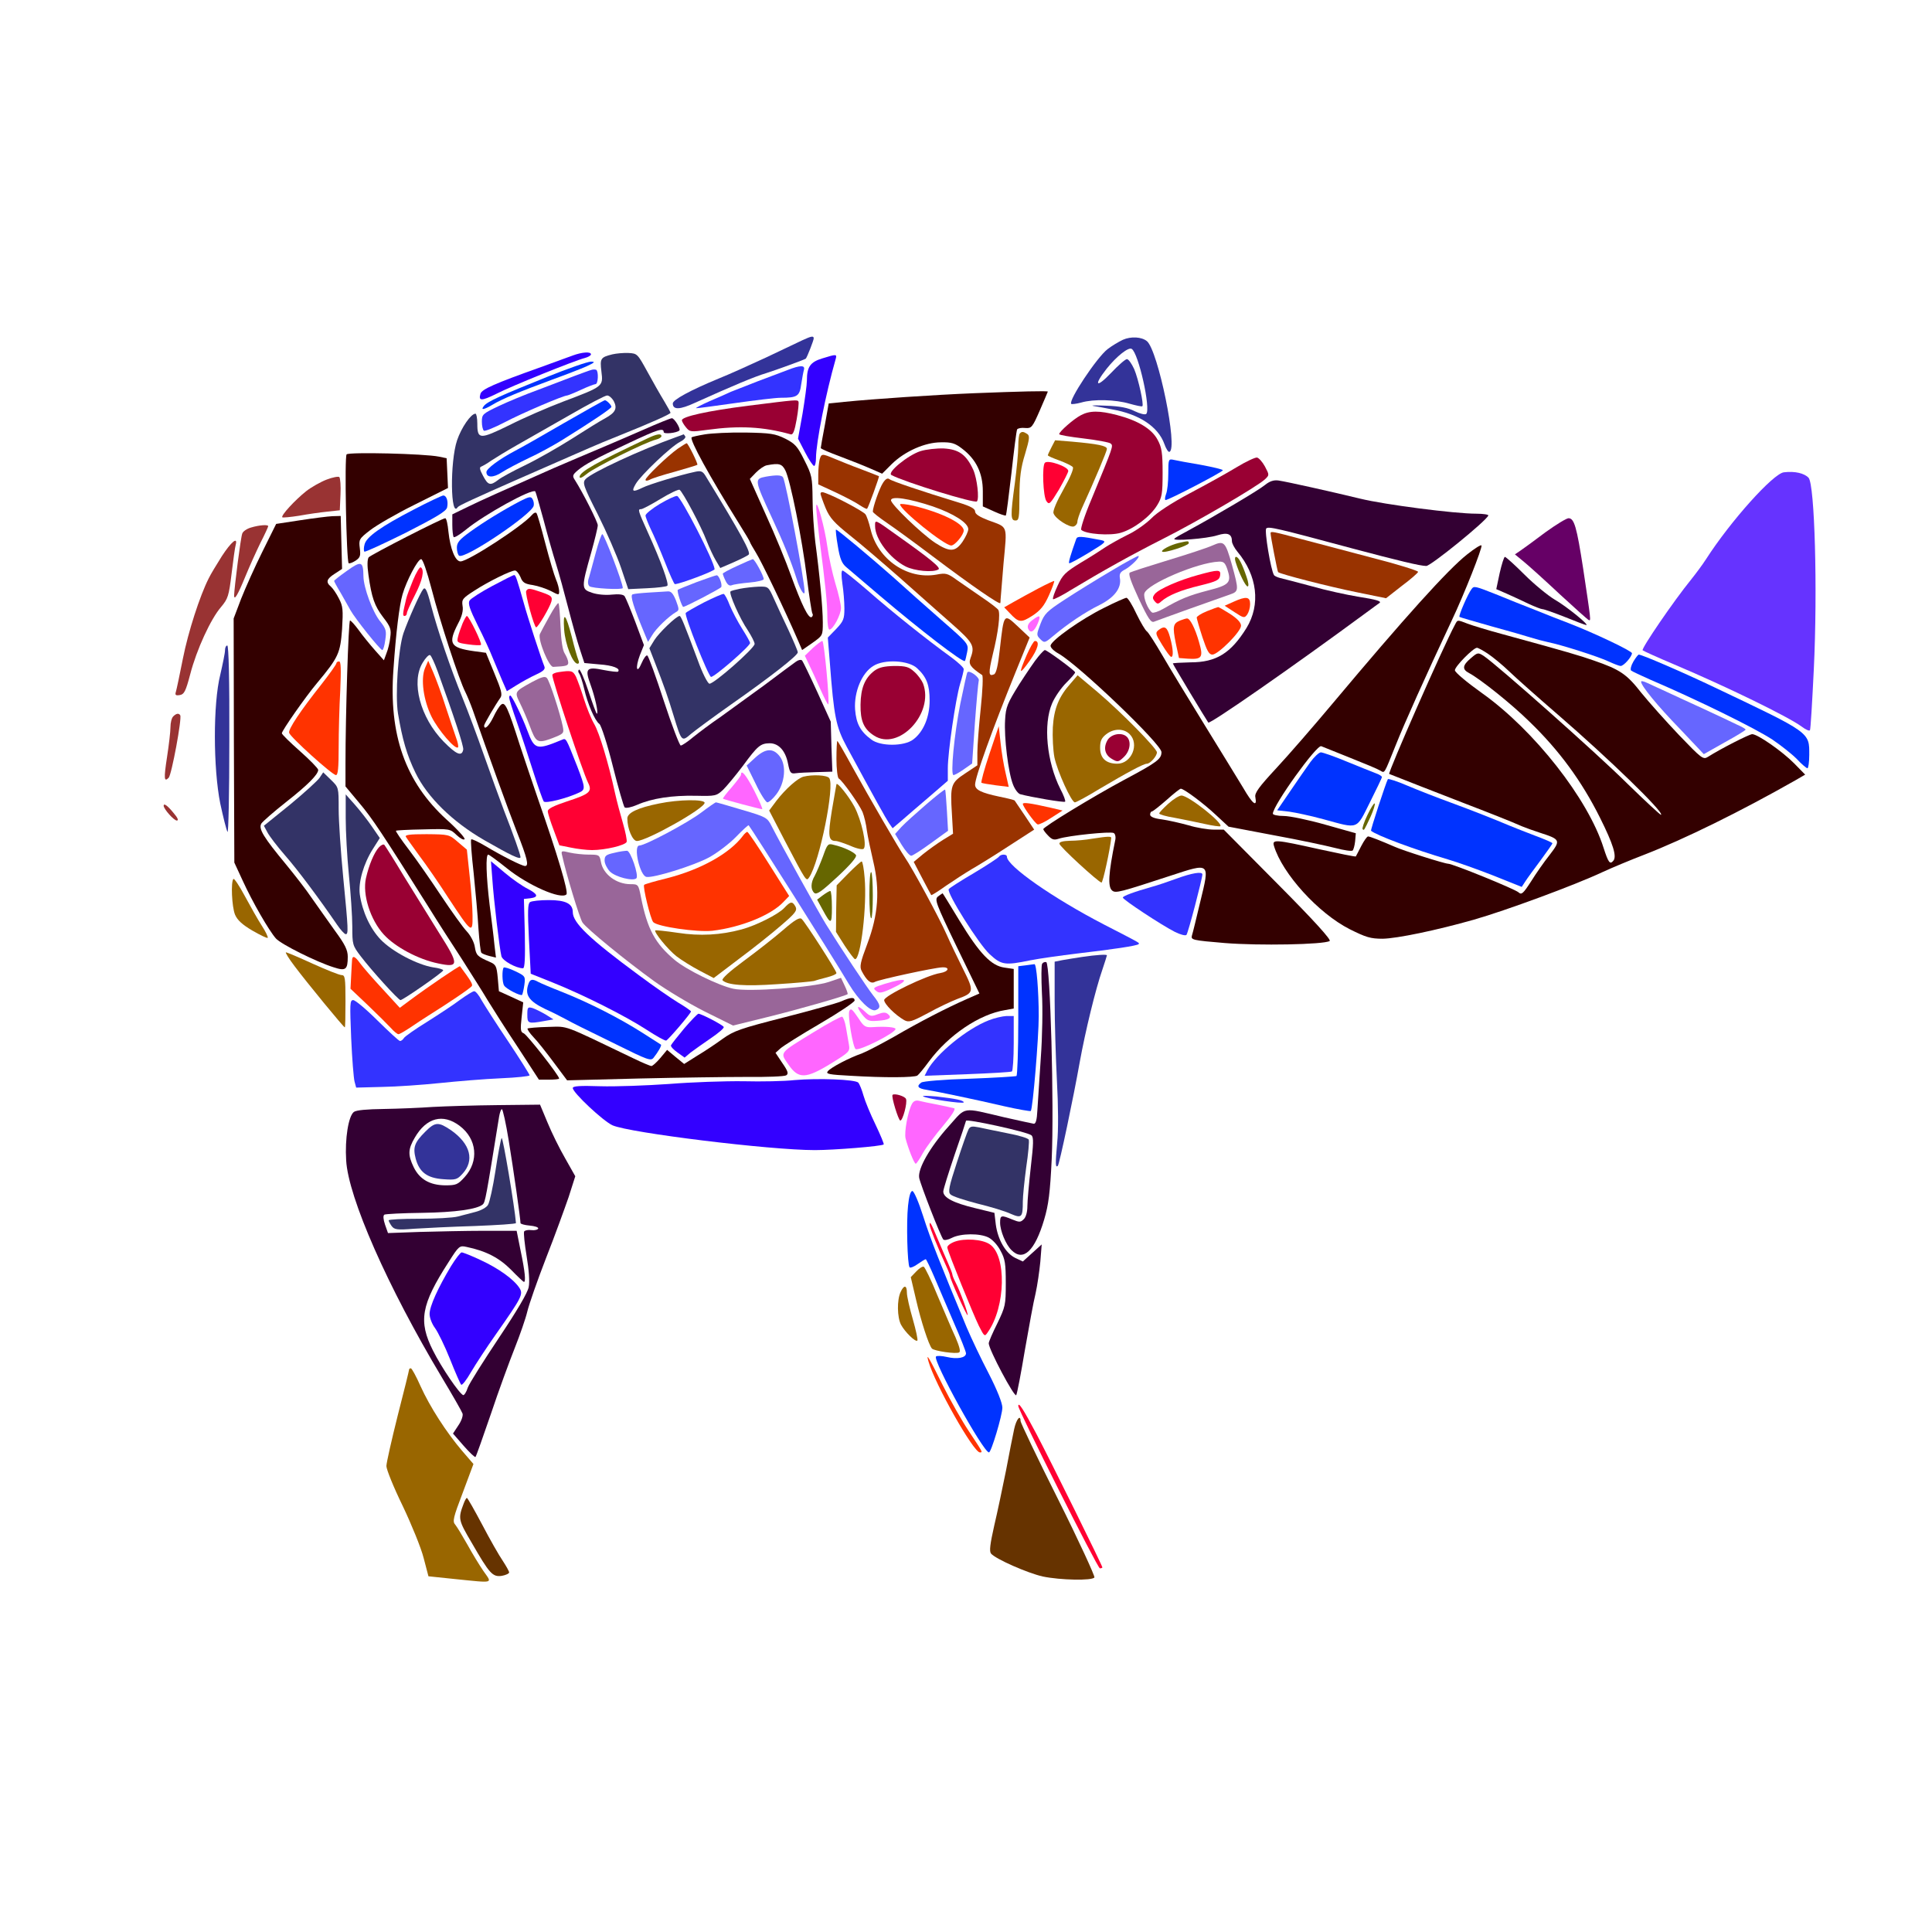 <?xml version="1.0" encoding="UTF-8" standalone="no"?>
<svg
   xmlns:dc="http://purl.org/dc/elements/1.1/"
   xmlns:cc="http://creativecommons.org/ns#"
   xmlns:rdf="http://www.w3.org/1999/02/22-rdf-syntax-ns#"
   xmlns:svg="http://www.w3.org/2000/svg"
   xmlns="http://www.w3.org/2000/svg"
   xmlns:sodipodi="http://sodipodi.sourceforge.net/DTD/sodipodi-0.dtd"
   xmlns:inkscape="http://www.inkscape.org/namespaces/inkscape"
   version="1.0"
   width="850pt"
   height="850pt"
   viewBox="0 0 850 850"
   preserveAspectRatio="xMidYMid meet"
   id="svg2"
   inkscape:version="0.91 r13725"
   sodipodi:docname="Animal_2018916_40.svg">
  <defs
     id="defs358" />
  <sodipodi:namedview
     pagecolor="#ffffff"
     bordercolor="#666666"
     borderopacity="1"
     objecttolerance="10"
     gridtolerance="10"
     guidetolerance="10"
     inkscape:pageopacity="0"
     inkscape:pageshadow="2"
     inkscape:window-width="1920"
     inkscape:window-height="979"
     id="namedview356"
     showgrid="false"
     inkscape:zoom="1.2564872"
     inkscape:cx="557.26764"
     inkscape:cy="668.82227"
     inkscape:window-x="0"
     inkscape:window-y="1"
     inkscape:window-maximized="1"
     inkscape:current-layer="svg2" />
  <g
     transform="translate(0,850) scale(0.1,-0.1)"
     fill="#000000"
     stroke="none"
     id="g6">
    <path
       d="M0 4250 l0 -4250 4250 0 4250 0 0 4250 0 4250 -4250 0 -4250 0 0 -4250z m5063 2900 c49 -43 77 -117 98 -260 22 -146 56 -285 75 -301 7 -6 53 -21 101 -33 76 -20 93 -21 123 -10 19 7 52 13 72 13 31 1 41 -5 64 -35 15 -19 39 -41 54 -49 45 -23 381 -103 462 -109 100 -9 463 -62 477 -71 29 -17 9 -52 -70 -120 -167 -144 -781 -600 -1062 -788 -56 -38 -108 -74 -114 -81 -10 -9 0 -31 45 -101 32 -50 69 -109 83 -132 13 -24 27 -43 31 -43 12 0 197 206 361 402 399 479 600 688 660 688 23 0 20 -26 -14 -113 -24 -62 -21 -71 23 -82 19 -5 29 -3 32 6 2 8 14 54 27 102 25 98 43 128 80 132 13 1 27 3 31 4 3 0 30 31 60 67 56 70 118 114 160 114 32 0 73 -45 87 -95 6 -22 18 -116 27 -210 30 -323 25 -320 190 -118 71 87 152 182 179 213 28 30 70 81 94 113 24 33 84 101 135 152 71 73 106 101 159 126 63 29 75 31 143 27 91 -6 117 -26 141 -108 15 -48 17 -132 17 -700 1 -512 -2 -653 -12 -683 -11 -30 -26 -44 -80 -76 -185 -107 -779 -374 -1002 -449 -583 -197 -568 -193 -735 -207 -128 -12 -212 -9 -292 10 -24 6 -187 140 -249 206 -59 63 -101 127 -129 195 l-24 59 -63 16 c-35 9 -64 15 -66 14 -10 -9 37 -61 242 -264 124 -123 226 -230 226 -237 0 -31 -44 -38 -295 -42 -298 -5 -357 4 -439 67 -28 22 -89 65 -136 96 -206 140 -214 146 -405 319 l-76 69 -22 -20 c-12 -11 -39 -30 -59 -42 -21 -13 -38 -26 -38 -30 0 -44 195 -182 422 -297 145 -74 187 -93 218 -96 41 -5 30 -32 -20 -47 -103 -32 -130 -44 -134 -60 -3 -9 -19 -88 -36 -176 -17 -88 -76 -338 -130 -555 -54 -217 -114 -480 -134 -585 -20 -104 -47 -248 -61 -320 -14 -71 -25 -160 -25 -196 0 -60 5 -75 43 -145 24 -44 92 -173 151 -289 60 -115 128 -244 151 -285 57 -99 61 -116 35 -130 -15 -8 -19 -17 -14 -35 9 -38 -36 -55 -148 -55 -164 0 -361 65 -437 144 -55 57 -51 77 70 412 10 28 28 105 40 172 l23 122 -93 185 c-51 102 -95 185 -97 185 -9 0 33 -96 96 -221 80 -158 83 -174 45 -292 -14 -43 -25 -91 -25 -106 0 -95 -121 -42 -237 103 -77 96 -97 133 -112 205 -10 46 -20 62 -70 110 -44 42 -62 69 -76 111 -24 72 -23 187 3 266 14 40 21 100 25 184 4 93 12 149 32 220 31 108 31 111 -31 294 -25 74 -31 103 -23 117 11 21 44 24 85 9 21 -8 29 -8 36 2 21 33 9 38 -95 38 -57 0 -106 -3 -110 -6 -8 -9 36 -123 78 -203 19 -36 35 -70 35 -77 0 -17 -66 -43 -150 -58 -104 -20 -424 -30 -535 -17 -199 23 -374 53 -445 76 -50 17 -107 47 -169 91 -51 36 -95 63 -98 61 -2 -3 16 -33 40 -68 25 -35 52 -79 61 -97 l17 -33 -61 -146 c-74 -176 -145 -370 -311 -853 -112 -324 -151 -459 -144 -488 3 -13 28 -63 55 -111 28 -48 50 -90 50 -94 0 -3 18 -34 40 -69 47 -72 52 -121 12 -126 -15 -2 -22 -9 -20 -20 2 -14 -7 -18 -47 -20 -48 -4 -271 14 -328 25 -45 9 -113 125 -149 253 -5 19 -30 84 -55 144 -45 108 -46 111 -39 190 3 45 15 115 27 156 33 118 46 172 54 216 7 47 39 104 57 104 7 0 44 -64 81 -143 37 -78 80 -157 96 -176 l27 -33 18 26 c17 26 17 27 -58 154 -70 118 -82 133 -162 198 -103 82 -169 153 -233 248 -66 98 -75 118 -99 221 -52 227 -55 397 -11 510 l24 60 115 2 c63 1 198 7 300 14 101 6 257 12 344 13 l160 1 12 -25 c7 -14 37 -77 67 -141 30 -64 60 -120 67 -124 15 -9 30 11 30 41 0 21 -65 124 -155 247 l-50 67 -130 0 c-71 0 -182 -5 -245 -11 -63 -6 -155 -12 -205 -13 -49 -2 -121 -9 -158 -16 -60 -12 -72 -12 -95 1 -24 13 -28 24 -38 101 -6 47 -14 97 -17 110 -4 13 -71 109 -149 212 l-143 188 -85 47 c-52 28 -93 59 -106 79 -27 39 -39 129 -29 217 6 57 3 71 -23 132 -69 159 -99 322 -87 473 7 100 56 276 122 438 46 115 52 151 15 88 -39 -67 -85 -181 -107 -266 -21 -84 -22 -85 -58 -93 -43 -10 -50 -30 -9 -25 31 4 30 18 13 -177 -13 -145 -22 -177 -58 -205 l-25 -20 29 -37 c34 -45 93 -137 93 -146 0 -16 -28 -5 -50 18 -35 37 -42 31 -20 -17 35 -78 18 -95 -25 -25 -20 31 -25 36 -22 17 24 -116 15 -158 -19 -92 l-19 37 -3 -75 c-3 -80 -22 -125 -22 -53 0 23 -5 45 -10 48 -6 3 -10 -1 -10 -9 0 -9 -5 -16 -11 -16 -16 0 -5 244 15 335 8 39 20 158 25 267 12 206 35 351 89 553 34 129 115 316 161 374 39 50 101 88 157 96 37 7 44 13 93 91 56 89 96 122 190 155 47 16 56 26 66 71 3 15 14 32 26 38 11 7 111 14 236 17 180 5 219 9 230 22 44 51 83 114 83 135 0 72 40 114 165 171 178 81 370 115 473 84 32 -9 54 -9 100 0 33 6 65 9 73 6 8 -3 34 -33 57 -66 l44 -59 66 6 c94 9 158 25 390 101 142 46 206 63 214 55 5 -5 13 -25 17 -43 6 -32 9 -33 47 -31 38 3 42 1 54 -30 21 -53 48 -76 119 -100 76 -26 164 -28 580 -14 230 8 244 8 237 -9 -3 -10 -12 -38 -18 -64 -6 -25 -19 -59 -29 -76 -22 -38 -62 -156 -89 -265 -19 -72 -21 -100 -15 -189 6 -98 5 -103 -12 -96 -48 20 -49 19 -52 -37 -1 -29 -6 -102 -10 -163 -5 -60 -7 -112 -5 -114 5 -6 206 103 226 124 29 30 70 155 56 172 -6 7 -16 13 -23 13 -7 0 -31 18 -52 40 -49 49 -67 105 -61 198 6 118 88 247 182 288 23 10 26 13 11 14 -12 0 -38 -9 -59 -20 -43 -21 -61 -18 -47 8 5 9 14 58 21 107 15 111 56 197 132 280 90 98 185 123 251 65z"
       id="path8"
       style="fill:none" />
    <path
       d="M3530 7003 c-19 -9 -91 -43 -160 -76 -69 -32 -162 -74 -207 -92 -126 -52 -203 -94 -203 -110 0 -29 31 -28 98 3 164 74 264 116 312 130 44 14 171 60 175 64 6 6 35 81 35 89 0 12 -9 11 -50 -8z"
       id="path10"
       style="fill:#333399" />
    <path
       d="M4940 7005 c-19 -9 -49 -27 -67 -41 -47 -36 -174 -227 -160 -241 3 -2 22 0 44 6 55 16 151 13 212 -5 29 -8 55 -14 57 -11 7 7 -17 118 -36 163 -11 24 -25 44 -32 44 -7 0 -38 -27 -70 -61 -66 -69 -78 -56 -19 19 44 55 96 96 110 87 30 -18 85 -265 64 -286 -5 -5 -28 1 -51 12 -29 15 -66 22 -124 24 -46 2 -72 2 -58 -1 14 -2 51 -9 82 -15 121 -21 204 -77 231 -153 7 -20 17 -36 22 -34 39 13 -50 446 -99 487 -23 19 -70 22 -106 6z"
       id="path12"
       style="fill:#333399" />
    <path
       d="M2520 6936 c-19 -7 -82 -30 -140 -51 -205 -73 -259 -97 -266 -117 -10 -33 4 -33 69 -1 68 35 346 147 390 158 15 4 27 11 27 16 0 13 -39 10 -80 -5z"
       id="path14"
       style="fill:#3300ff" />
    <path
       d="M2694 6941 c-52 -13 -55 -18 -48 -76 8 -65 9 -65 -166 -131 -69 -26 -177 -73 -240 -105 -129 -63 -140 -63 -140 7 0 24 -4 44 -8 44 -20 0 -62 -61 -81 -117 -32 -95 -29 -347 3 -294 5 7 79 41 261 121 214 94 286 125 320 140 22 10 85 36 140 58 127 51 215 90 215 96 0 3 -13 26 -29 53 -16 26 -49 84 -73 128 -43 78 -44 80 -83 82 -22 1 -54 -2 -71 -6z m6 -205 c17 -33 8 -51 -37 -76 -21 -11 -87 -52 -148 -91 -60 -38 -153 -91 -205 -116 -52 -25 -106 -54 -119 -65 -34 -26 -44 -23 -66 19 -14 26 -17 37 -8 40 7 3 27 14 45 27 18 12 69 43 113 68 44 25 148 84 230 131 83 48 157 87 166 87 9 0 21 -11 29 -24z"
       id="path16"
       style="fill:#333366" />
    <path
       d="M2480 6638 c-96 -56 -193 -111 -215 -122 -68 -36 -125 -78 -125 -93 0 -25 30 -26 68 -1 20 13 73 41 117 62 44 20 109 56 145 78 129 80 220 141 220 148 0 8 -22 30 -29 29 -4 0 -85 -46 -181 -101z"
       id="path18"
       style="fill:#0033ff" />
    <path
       d="M3617 6923 c-52 -16 -67 -37 -67 -97 0 -19 -9 -84 -19 -145 l-20 -111 31 -60 c17 -33 35 -60 40 -60 4 0 8 15 8 34 0 68 44 288 86 434 7 25 6 25 -59 5z"
       id="path20"
       style="fill:#3300ff" />
    <path
       d="M2405 6841 c-199 -80 -260 -107 -276 -127 -16 -20 0 -17 39 6 39 24 121 58 262 110 58 21 125 47 150 58 37 17 40 21 20 21 -14 0 -101 -30 -195 -68z"
       id="path22"
       style="fill:#0033ff" />
    <path
       d="M3465 6872 c-22 -8 -80 -30 -130 -49 -49 -19 -103 -40 -120 -47 -16 -8 -58 -26 -93 -41 -34 -15 -61 -29 -60 -31 2 -1 77 9 168 22 91 13 183 24 205 24 73 0 83 7 90 59 4 25 9 54 12 64 6 21 -16 21 -72 -1z"
       id="path24"
       style="fill:#3333ff" />
    <path
       d="M2600 6872 c-8 -2 -42 -15 -75 -27 -33 -13 -105 -40 -160 -61 -55 -20 -132 -52 -172 -71 -69 -33 -73 -36 -73 -68 0 -19 4 -36 9 -40 5 -3 47 14 93 38 76 40 257 117 273 117 3 0 31 11 61 25 30 14 59 25 64 25 12 0 14 57 3 63 -5 2 -15 2 -23 -1z"
       id="path26"
       style="fill:#3333ff" />
    <path
       d="M4285 6770 c-171 -7 -440 -25 -570 -38 l-69 -7 -17 -95 c-10 -52 -18 -98 -18 -101 -1 -3 38 -20 87 -38 48 -18 108 -42 135 -54 l48 -21 42 42 c58 57 147 96 217 96 46 1 62 -4 93 -28 62 -47 91 -108 91 -187 l0 -67 49 -22 c26 -12 50 -20 52 -18 3 2 13 86 25 187 11 100 22 187 25 192 4 5 19 8 36 6 27 -2 31 2 64 78 19 44 35 81 35 82 0 4 -121 1 -325 -7z"
       id="path28"
       style="fill:#330000" />
    <path
       d="M3292 6715 c-181 -23 -292 -48 -292 -64 0 -5 8 -19 18 -31 17 -21 21 -21 95 -11 139 19 244 14 366 -20 10 -3 17 15 26 66 7 39 10 73 8 78 -5 9 -6 9 -221 -18z"
       id="path30"
       style="fill:#990033" />
    <path
       d="M4755 6673 c-31 -16 -95 -72 -95 -83 0 -4 48 -12 107 -19 59 -7 113 -17 119 -22 13 -11 14 -8 -85 -248 -29 -68 -48 -128 -44 -132 19 -19 127 -27 174 -13 58 17 130 72 160 121 21 34 24 50 24 143 0 88 -4 112 -22 145 -25 48 -87 85 -179 109 -77 20 -120 20 -159 -1z"
       id="path32"
       style="fill:#990033" />
    <path
       d="M2830 6609 c-63 -27 -135 -59 -160 -69 -58 -24 -209 -89 -235 -100 -226 -100 -322 -143 -377 -170 l-68 -33 0 -47 c0 -25 3 -49 6 -53 4 -3 27 11 53 32 81 67 292 183 306 169 2 -2 18 -58 36 -124 17 -65 42 -153 55 -194 13 -41 37 -129 54 -195 17 -66 40 -148 51 -181 l20 -61 65 -6 c60 -4 96 -18 83 -32 -3 -2 -31 1 -62 7 -77 16 -85 7 -59 -64 20 -55 36 -128 28 -128 -3 0 -19 45 -37 99 -18 55 -37 97 -41 95 -5 -3 -5 -11 0 -17 5 -7 15 -37 22 -67 15 -66 47 -141 67 -155 8 -6 35 -89 59 -185 24 -96 48 -178 52 -182 5 -5 30 0 55 11 66 29 154 42 258 40 87 -2 91 -1 121 27 16 16 55 63 86 104 66 90 78 99 118 100 40 0 70 -33 81 -90 8 -40 12 -45 33 -42 14 2 56 4 93 5 l69 2 -4 110 -3 110 -59 130 c-33 72 -63 134 -67 139 -5 5 -16 3 -27 -5 -11 -8 -74 -54 -140 -104 -67 -49 -154 -112 -193 -140 -40 -27 -93 -67 -118 -87 -25 -21 -50 -38 -56 -38 -5 0 -39 88 -74 195 -35 108 -68 198 -73 201 -5 3 -16 -12 -25 -33 -22 -52 -29 -22 -8 34 l18 45 -38 102 c-21 55 -42 106 -47 113 -6 8 -26 10 -56 7 -27 -3 -64 0 -87 8 -48 16 -48 21 -4 177 16 57 29 111 29 120 0 14 -64 141 -100 198 -13 19 -11 24 11 43 32 27 78 52 228 122 125 59 151 67 151 47 0 -10 57 -4 69 7 7 7 -22 54 -33 54 -6 0 -63 -23 -126 -51z"
       id="path34"
       style="fill:#330033" />
    <path
       d="M3101 6589 c-30 -5 -56 -11 -58 -13 -10 -10 77 -169 208 -379 27 -43 49 -80 49 -83 0 -2 12 -23 26 -46 23 -36 127 -252 185 -386 l18 -42 46 32 c45 32 45 32 45 90 0 62 -14 211 -33 353 -6 50 -12 135 -12 190 -1 95 -3 105 -36 170 -30 61 -41 73 -84 95 -45 22 -64 25 -175 27 -69 1 -149 -3 -179 -8z m354 -158 c22 -43 74 -301 95 -473 10 -81 21 -151 24 -157 4 -5 2 -12 -3 -16 -14 -8 -44 54 -91 183 -21 59 -70 179 -110 266 l-71 159 27 28 c15 15 36 30 48 32 53 10 66 7 81 -22z"
       id="path36"
       style="fill:#330000" />
    <path
       d="M3375 6430 c-19 -8 -19 -9 2 -9 12 -1 25 4 28 9 7 12 -2 12 -30 0z"
       id="path38"
       style="fill:none" />
    <path
       d="M3370 6403 c-52 -10 -52 -12 27 -183 49 -105 83 -188 108 -267 14 -46 35 -79 35 -56 -1 51 -82 482 -95 503 -6 10 -29 11 -75 3z"
       id="path40"
       style="fill:#6666ff" />
    <path
       d="M4487 6593 c-4 -3 -7 -29 -7 -57 0 -28 -7 -100 -15 -161 -20 -146 -19 -165 3 -165 15 0 17 12 17 108 1 83 6 124 25 185 20 67 21 80 9 88 -17 11 -24 11 -32 2z"
       id="path42"
       style="fill:#996600" />
    <path
       d="M2850 6572 c-225 -106 -300 -148 -300 -170 0 -9 12 -3 33 14 32 27 257 139 303 150 13 3 24 10 24 15 0 13 -20 10 -60 -9z"
       id="path44"
       style="fill:#666600" />
    <path
       d="M2975 6577 c-159 -57 -372 -156 -399 -185 -14 -16 -10 -29 54 -155 38 -76 84 -181 102 -234 l32 -95 83 4 c46 2 86 7 89 11 8 8 -29 110 -85 233 -45 100 -46 104 -30 104 6 0 44 20 85 45 41 25 79 43 84 40 14 -9 96 -163 119 -225 12 -30 30 -69 41 -87 l19 -32 58 25 c32 14 62 29 67 34 10 10 -33 90 -191 348 -12 19 -20 22 -46 16 -62 -13 -202 -55 -231 -70 -43 -21 -49 -17 -29 17 22 38 155 165 195 185 16 8 26 19 23 24 -4 6 -7 10 -8 9 -1 -1 -15 -6 -32 -12z"
       id="path46"
       style="fill:#333366" />
    <path
       d="M4626 6532 c-9 -17 -16 -33 -16 -35 0 -3 23 -13 51 -23 27 -10 54 -23 59 -29 5 -6 -11 -45 -41 -98 -29 -51 -48 -95 -44 -105 7 -24 72 -65 90 -58 8 3 15 12 15 20 0 9 9 35 19 58 57 125 111 253 111 263 0 14 -42 22 -154 32 l-74 6 -16 -31z"
       id="path48"
       style="fill:#996600" />
    <path
       d="M2982 6526 c-45 -32 -142 -125 -142 -137 0 -5 7 -5 18 0 9 6 60 22 112 36 52 15 96 28 98 30 4 4 -41 95 -47 95 -4 -1 -21 -12 -39 -24z"
       id="path50"
       style="fill:#993300" />
    <path
       d="M4049 6515 c-55 -18 -148 -94 -127 -105 55 -30 366 -126 376 -116 11 12 1 100 -16 139 -31 67 -63 90 -130 94 -31 1 -78 -4 -103 -12z"
       id="path52"
       style="fill:#990033" />
    <path
       d="M1525 6501 c-10 -10 -1 -468 9 -479 3 -2 16 2 30 11 21 14 23 22 19 55 -5 38 -3 42 45 79 28 22 116 73 197 113 l146 73 -3 66 -3 65 -34 7 c-63 13 -395 21 -406 10z"
       id="path54"
       style="fill:#330000" />
    <path
       d="M3606 6478 c-3 -13 -6 -42 -6 -66 l0 -43 78 -36 c42 -20 90 -45 105 -56 16 -10 30 -18 32 -15 5 4 55 142 52 143 -1 1 -36 14 -77 30 -41 15 -95 37 -119 47 -55 23 -57 23 -65 -4z"
       id="path56"
       style="fill:#993300" />
    <path
       d="M5440 6444 c-41 -25 -133 -76 -205 -114 -81 -43 -145 -85 -170 -111 -22 -22 -69 -56 -106 -73 -36 -18 -78 -42 -95 -53 -16 -11 -64 -42 -108 -68 -70 -43 -81 -54 -103 -102 -14 -30 -23 -56 -20 -59 2 -3 38 15 78 40 141 85 265 154 405 225 151 76 416 231 449 262 20 19 20 19 0 57 -11 20 -27 38 -35 39 -8 1 -49 -18 -90 -43z"
       id="path58"
       style="fill:#990033" />
    <path
       d="M5140 6417 c0 -36 -4 -77 -10 -91 -5 -14 -6 -26 -2 -26 12 -1 252 124 252 131 0 4 -44 14 -97 24 -54 9 -108 19 -120 22 -22 5 -23 2 -23 -60z"
       id="path60"
       style="fill:#0033ff" />
    <path
       d="M4597 6464 c-13 -13 -8 -149 7 -169 12 -17 16 -13 55 51 22 39 41 76 41 82 0 19 -89 50 -103 36z"
       id="path62"
       style="fill:#ff0033" />
    <path
       d="M7848 6422 c-47 -6 -234 -214 -342 -382 -16 -25 -46 -65 -66 -90 -75 -92 -220 -304 -213 -311 5 -4 67 -32 138 -62 234 -99 504 -231 562 -274 17 -13 33 -20 36 -16 3 4 10 125 17 268 17 351 4 813 -23 843 -19 20 -60 30 -109 24z"
       id="path64"
       style="fill:#6633ff" />
    <path
       d="M1437 6390 c-26 -10 -67 -33 -90 -51 -49 -39 -112 -107 -105 -115 3 -2 36 1 74 7 38 7 94 15 124 18 l55 6 3 69 c2 38 -1 72 -5 77 -4 4 -30 -1 -56 -11z"
       id="path66"
       style="fill:#993333" />
    <path
       d="M3885 6376 c-15 -22 -45 -107 -45 -127 0 -4 28 -26 63 -50 34 -23 123 -88 197 -144 175 -132 300 -218 301 -208 1 4 1 11 1 14 0 3 6 74 13 159 16 174 22 158 -67 191 -39 15 -58 27 -58 39 0 12 -20 23 -72 39 -161 49 -294 94 -305 103 -8 6 -17 1 -28 -16z m219 -104 c93 -32 156 -73 156 -100 0 -10 -11 -34 -25 -55 -32 -46 -56 -47 -121 -5 -60 40 -194 169 -194 187 0 20 79 8 184 -27z"
       id="path68"
       style="fill:#993300" />
    <path
       d="M3960 6281 c0 -24 195 -181 225 -181 16 0 55 47 55 66 0 31 -100 80 -222 109 -32 7 -58 10 -58 6z"
       id="path70"
       style="fill:#ff3300" />
    <path
       d="M5565 6366 c-29 -24 -221 -137 -335 -199 -30 -16 -59 -32 -63 -37 -13 -12 144 0 189 15 45 14 64 6 64 -26 0 -10 11 -30 24 -46 88 -105 103 -233 40 -336 -69 -111 -133 -151 -246 -151 -43 -1 -78 -3 -78 -5 0 -4 149 -251 156 -260 7 -8 367 242 694 483 30 22 57 42 59 43 11 8 -13 15 -95 28 -49 8 -141 28 -204 46 -63 17 -125 33 -138 36 -12 3 -25 9 -27 13 -14 22 -43 196 -34 205 10 10 48 1 379 -88 203 -54 299 -77 325 -77 20 0 263 197 273 222 2 4 -22 8 -53 8 -96 0 -404 40 -510 66 -124 30 -320 74 -360 80 -21 3 -39 -3 -60 -20z"
       id="path72"
       style="fill:#330033" />
    <path
       d="M3610 6327 c1 -6 11 -35 23 -64 18 -42 38 -64 107 -119 47 -37 146 -122 220 -187 74 -66 176 -156 227 -201 95 -84 103 -98 83 -151 -10 -27 -1 -40 51 -75 5 -3 2 -69 -6 -145 -8 -77 -15 -165 -15 -196 l0 -56 -54 -36 c-62 -41 -66 -51 -58 -177 l5 -88 -44 -27 c-24 -15 -63 -43 -87 -62 l-42 -35 37 -71 c21 -40 39 -74 40 -75 1 -2 30 16 65 41 35 24 86 57 113 73 28 16 101 61 162 101 l113 73 -42 63 c-23 34 -43 63 -44 65 -1 2 -31 10 -67 17 -80 17 -107 30 -107 53 0 32 75 241 179 497 l61 150 -52 49 c-62 58 -61 59 -79 -99 -8 -74 -16 -108 -26 -112 -24 -10 -25 4 -5 89 24 96 34 179 24 195 -4 6 -36 31 -72 55 -36 25 -85 59 -110 76 -41 30 -49 32 -90 24 -128 -23 -259 67 -290 200 -7 29 -17 59 -23 66 -11 13 -124 74 -173 92 -17 7 -24 6 -24 -3z"
       id="path74"
       style="fill:#993300" />
    <path
       d="M1822 6259 c-145 -75 -210 -121 -218 -154 -4 -14 -4 -28 -1 -32 3 -3 85 35 182 83 135 69 177 94 182 111 6 27 -2 53 -17 53 -5 0 -63 -27 -128 -61z"
       id="path76"
       style="fill:#0033ff" />
    <path
       d="M2290 6296 c-71 -37 -160 -91 -222 -136 -47 -34 -58 -47 -58 -70 0 -16 5 -32 10 -35 26 -16 320 182 328 220 2 8 0 21 -5 29 -7 13 -15 11 -53 -8z"
       id="path78"
       style="fill:#0033ff" />
    <path
       d="M2903 6283 c-35 -21 -63 -44 -63 -51 0 -7 11 -34 23 -60 13 -26 41 -91 62 -144 21 -54 41 -98 44 -98 21 0 176 58 175 66 -3 37 -148 318 -165 322 -8 1 -42 -15 -76 -35z"
       id="path80"
       style="fill:#3333ff" />
    <path
       d="M3591 6273 c-1 -12 6 -72 13 -135 28 -214 36 -295 36 -351 0 -31 4 -57 9 -57 16 0 51 66 51 95 0 15 -11 64 -25 109 -13 44 -29 117 -35 161 -11 82 -48 217 -49 178z"
       id="path82"
       style="fill:#ff66ff" />
    <path
       d="M4320 6250 c0 -10 69 -45 75 -38 2 2 -14 14 -36 26 -21 12 -39 18 -39 12z"
       id="path84"
       style="fill:none" />
    <path
       d="M2340 6234 c-41 -48 -280 -204 -314 -204 -23 0 -45 55 -53 130 -3 33 -9 60 -14 60 -14 0 -326 -160 -337 -172 -6 -9 -7 -35 -1 -77 14 -101 27 -137 65 -187 32 -41 36 -53 31 -88 -2 -23 -10 -54 -17 -71 l-11 -30 -40 45 c-22 25 -54 64 -71 88 -17 23 -34 42 -38 42 -7 0 -20 -421 -20 -628 l0 -102 61 -73 c56 -66 103 -137 306 -460 37 -60 102 -161 144 -225 41 -65 93 -146 114 -182 22 -36 81 -129 133 -207 l93 -143 45 0 c24 0 44 2 44 5 0 13 -141 193 -156 199 -14 5 -15 16 -9 71 l7 65 -54 25 -53 24 -5 58 c-5 53 -8 59 -35 71 -55 24 -60 29 -66 66 -3 21 -19 51 -36 69 -17 18 -67 88 -113 157 -45 68 -109 160 -142 203 -33 43 -58 80 -56 82 1 2 56 5 120 6 117 3 118 3 147 -25 16 -15 31 -23 35 -18 3 5 -32 44 -79 86 -182 166 -255 373 -234 661 11 162 26 282 40 330 17 59 67 155 82 155 7 0 25 -52 46 -132 35 -136 121 -400 148 -452 8 -16 23 -52 33 -80 68 -195 156 -439 194 -536 46 -117 54 -150 36 -150 -14 0 -101 44 -173 87 -32 19 -61 33 -64 30 -3 -4 2 -70 11 -149 8 -79 18 -188 21 -243 4 -55 9 -103 13 -107 4 -4 20 -10 35 -14 l29 -7 -7 59 c-3 33 -13 111 -21 174 -15 125 -18 220 -6 220 4 0 41 -27 82 -60 93 -75 238 -139 262 -115 10 10 -39 174 -125 420 -25 72 -61 180 -81 240 -52 163 -64 189 -81 175 -8 -6 -24 -32 -35 -56 -19 -39 -40 -58 -40 -36 0 7 50 92 72 123 9 13 3 35 -27 107 l-37 90 -52 7 c-106 15 -116 33 -71 121 18 33 24 59 20 79 -4 28 0 33 53 67 60 39 159 88 178 88 6 0 17 -13 24 -29 9 -24 19 -30 54 -35 24 -4 59 -16 79 -26 36 -19 37 -19 37 -1 0 10 -6 34 -14 52 -8 19 -29 90 -47 159 -18 69 -35 129 -39 133 -4 4 -13 0 -20 -9z"
       id="path86"
       style="fill:#330000" />
    <path
       d="M1320 6211 l-105 -16 -60 -121 c-33 -66 -75 -160 -94 -208 l-33 -87 1 -537 2 -537 37 -80 c42 -92 115 -219 146 -254 22 -25 180 -104 255 -127 52 -17 61 -10 61 47 0 29 -12 54 -57 115 -31 44 -77 108 -102 144 -24 36 -75 101 -111 145 -101 122 -124 159 -110 182 7 10 55 52 107 93 98 77 143 123 143 143 -1 7 -37 44 -80 82 -44 39 -80 74 -80 79 0 11 103 159 155 221 95 114 102 131 110 237 5 85 4 101 -14 135 -11 22 -27 45 -35 52 -24 20 -19 34 17 57 l32 21 -3 116 -3 117 -37 -1 c-20 -1 -84 -9 -142 -18z"
       id="path88"
       style="fill:#330000" />
    <path
       d="M6799 6158 c-46 -35 -96 -71 -109 -80 l-25 -17 40 -33 c22 -18 93 -82 158 -143 65 -60 122 -111 127 -113 10 -4 10 -5 -25 228 -28 181 -39 220 -64 220 -9 0 -55 -28 -102 -62z"
       id="path90"
       style="fill:#660066" />
    <path
       d="M3850 6185 c0 -56 64 -141 134 -177 39 -20 122 -28 145 -13 12 7 -40 49 -184 151 -99 71 -95 69 -95 39z"
       id="path92"
       style="fill:#990033" />
    <path
       d="M1104 6179 c-18 -5 -35 -17 -38 -26 -7 -16 -35 -238 -36 -272 0 -26 16 1 50 84 18 44 48 110 66 147 19 37 34 70 34 73 0 8 -40 5 -76 -6z"
       id="path94"
       style="fill:#993333" />
    <path
       d="M3686 6098 c9 -56 18 -77 37 -93 13 -11 80 -68 148 -126 174 -148 366 -296 374 -287 2 1 6 19 10 39 7 36 6 37 -112 140 -65 57 -162 143 -215 191 -101 89 -243 208 -250 208 -2 0 1 -33 8 -72z"
       id="path96"
       style="fill:#0033ff" />
    <path
       d="M5590 6154 c0 -14 30 -167 33 -171 9 -9 229 -65 343 -88 l132 -27 69 54 c39 29 71 57 72 62 1 5 -92 34 -206 63 -114 30 -251 66 -303 80 -131 35 -140 37 -140 27z"
       id="path98"
       style="fill:#993300" />
    <path
       d="M2621 6068 c-12 -46 -26 -95 -30 -110 -6 -16 -5 -30 2 -37 10 -10 147 -17 147 -8 0 23 -82 237 -90 237 -4 0 -17 -37 -29 -82z"
       id="path100"
       style="fill:#6666ff" />
    <path
       d="M3657 6100 c3 -30 9 -64 14 -75 14 -37 10 25 -6 80 l-15 50 7 -55z"
       id="path102"
       style="fill:none" />
    <path
       d="M4735 6129 c-24 -68 -35 -103 -31 -107 3 -2 41 19 86 46 77 47 80 50 53 56 -88 17 -103 18 -108 5z"
       id="path104"
       style="fill:#0033ff" />
    <path
       d="M976 6053 c-24 -38 -50 -81 -58 -98 -39 -77 -90 -235 -113 -351 -14 -71 -28 -137 -31 -147 -5 -15 -1 -18 17 -15 19 3 26 16 46 92 28 108 90 243 136 296 30 36 34 48 46 147 7 59 15 116 18 126 10 38 -20 13 -61 -50z"
       id="path106"
       style="fill:#993333" />
    <path
       d="M5185 6111 c-37 -9 -78 -31 -72 -38 9 -8 117 27 117 37 0 11 -2 11 -45 1z"
       id="path108"
       style="fill:#666600" />
    <path
       d="M5334 6100 c-22 -10 -110 -39 -196 -65 -85 -26 -160 -50 -167 -54 -8 -5 4 -39 39 -115 42 -89 54 -107 68 -101 9 4 80 29 157 57 77 27 156 55 175 62 41 14 41 18 10 131 -29 102 -34 108 -86 85z m66 -105 c19 -58 9 -69 -86 -93 -84 -22 -121 -37 -197 -81 -21 -12 -43 -19 -48 -16 -18 12 -40 66 -34 85 13 41 233 135 327 139 22 1 28 -5 38 -34z"
       id="path110"
       style="fill:#996699" />
    <path
       d="M5270 5970 c-81 -22 -171 -61 -189 -83 -11 -14 -11 -20 -1 -32 11 -13 15 -14 29 -1 31 27 87 50 171 70 73 18 85 24 88 44 4 27 -7 27 -98 2z"
       id="path112"
       style="fill:#ff0033" />
    <path
       d="M6455 6061 c-85 -67 -275 -278 -592 -656 -83 -99 -194 -227 -248 -285 -76 -82 -96 -109 -92 -127 9 -47 -12 -31 -53 40 -24 39 -100 164 -170 277 -70 113 -153 250 -185 305 -32 55 -63 103 -69 107 -6 3 -27 38 -46 77 -18 39 -38 71 -44 71 -5 0 -51 -20 -100 -45 -99 -49 -229 -141 -234 -165 -1 -9 14 -24 36 -36 89 -51 452 -398 452 -433 0 -30 -19 -45 -164 -122 -136 -73 -356 -207 -356 -217 0 -3 9 -16 21 -28 17 -18 26 -21 47 -14 43 14 229 33 242 25 7 -4 10 -19 6 -34 -29 -142 -33 -203 -13 -219 15 -13 36 -7 256 65 177 58 174 60 132 -113 -17 -71 -33 -138 -37 -150 -5 -19 1 -21 145 -33 149 -12 435 -7 461 9 8 5 -71 92 -227 249 l-239 241 -44 0 c-25 0 -75 8 -111 19 -36 10 -89 22 -117 26 -35 4 -52 12 -52 21 0 8 4 14 8 14 4 0 33 23 64 50 31 28 59 50 63 50 14 0 102 -66 155 -116 l55 -51 200 -38 c110 -20 231 -46 270 -56 38 -10 72 -15 76 -11 4 4 9 22 11 41 l3 35 -135 38 c-74 21 -156 38 -182 38 -27 0 -48 5 -48 10 0 36 193 305 213 297 7 -3 64 -26 127 -51 63 -25 123 -50 132 -56 21 -12 16 -19 68 110 38 96 131 303 247 550 55 116 135 319 131 330 -2 5 -30 -13 -63 -39z"
       id="path114"
       style="fill:#330000" />
    <path
       d="M5058 6059 c-28 -16 -21 -30 7 -17 14 6 25 15 25 20 0 11 -11 10 -32 -3z"
       id="path116"
       style="fill:none" />
    <path
       d="M4890 5989 c-63 -37 -155 -94 -204 -126 -80 -52 -91 -63 -108 -107 -18 -48 -19 -50 -1 -68 18 -18 20 -17 58 15 62 52 137 103 204 136 65 33 96 75 88 118 -3 18 2 27 22 37 27 15 67 54 60 60 -2 2 -56 -27 -119 -65z"
       id="path118"
       style="fill:#6666ff" />
    <path
       d="M5436 6028 c16 -52 44 -108 53 -108 6 0 4 18 -5 43 -19 56 -35 87 -46 87 -5 0 -6 -10 -2 -22z"
       id="path120"
       style="fill:#666600" />
    <path
       d="M6598 5979 l-15 -71 46 -20 c25 -11 68 -31 95 -44 28 -13 56 -24 62 -24 7 0 52 -16 100 -35 47 -19 89 -35 93 -35 14 0 -88 83 -139 112 -30 18 -90 67 -133 110 -43 43 -82 78 -86 78 -4 0 -14 -32 -23 -71z"
       id="path122"
       style="fill:#330033" />
    <path
       d="M3243 6010 c-35 -16 -63 -31 -63 -34 0 -3 5 -17 12 -31 8 -17 17 -24 27 -20 9 4 44 9 78 12 35 3 63 10 63 15 0 15 -40 88 -48 88 -4 -1 -35 -14 -69 -30z"
       id="path124"
       style="fill:#6666ff" />
    <path
       d="M1527 5989 c-31 -22 -57 -42 -57 -45 0 -2 12 -25 28 -51 15 -27 35 -61 44 -78 20 -36 130 -174 140 -175 4 0 10 20 13 44 6 40 4 49 -23 83 -33 41 -72 147 -73 197 -1 67 -9 70 -72 25z"
       id="path126"
       style="fill:#6666ff" />
    <path
       d="M1817 5947 c-14 -34 -28 -71 -30 -82 -15 -63 -17 -75 -7 -75 5 0 10 5 10 12 0 6 16 42 35 79 34 66 44 112 26 123 -4 3 -20 -23 -34 -57z"
       id="path128"
       style="fill:#ff0033" />
    <path
       d="M3706 5933 c5 -32 9 -81 9 -110 0 -46 -4 -56 -36 -90 l-37 -38 9 -111 c18 -237 27 -282 74 -369 125 -231 172 -315 186 -336 l16 -23 40 34 c22 19 77 67 122 105 l81 70 0 55 c0 70 34 303 54 371 9 29 16 58 16 65 0 7 -24 29 -52 50 -112 81 -267 205 -367 293 -58 50 -109 91 -114 91 -6 0 -6 -22 -1 -57z m329 -373 c42 -39 55 -74 55 -142 0 -74 -28 -139 -73 -172 -40 -30 -144 -30 -183 0 -49 36 -67 70 -72 133 -5 76 29 160 80 191 48 31 156 25 193 -10z"
       id="path130"
       style="fill:#3333ff" />
    <path
       d="M3847 5549 c-42 -32 -60 -76 -61 -149 -1 -71 14 -107 59 -136 108 -71 266 97 216 229 -6 14 -22 37 -38 51 -24 22 -37 26 -88 26 -45 -1 -67 -6 -88 -21z"
       id="path132"
       style="fill:#990033" />
    <path
       d="M4000 5270 c-8 -5 -12 -12 -9 -15 4 -3 12 1 19 10 14 17 11 19 -10 5z"
       id="path134"
       style="fill:none" />
    <path
       d="M6735 5970 c24 -30 43 -46 70 -62 18 -10 19 -10 6 6 -8 9 -33 31 -55 48 -34 26 -37 28 -21 8z"
       id="path136"
       style="fill:none" />
    <path
       d="M2166 5922 c-49 -26 -94 -55 -100 -64 -8 -13 0 -37 36 -110 26 -51 55 -115 66 -143 11 -27 30 -72 41 -98 l21 -48 42 26 c24 15 62 36 86 47 33 15 42 24 37 36 -15 37 -75 221 -90 277 -31 109 -36 125 -43 125 -4 0 -47 -22 -96 -48z"
       id="path138"
       style="fill:#3300ff" />
    <path
       d="M3065 5939 c-44 -17 -81 -32 -83 -34 -5 -5 18 -75 24 -75 10 0 163 80 167 87 6 11 -10 53 -20 52 -4 0 -44 -14 -88 -30z"
       id="path140"
       style="fill:#6666ff" />
    <path
       d="M4570 5912 c-36 -19 -85 -46 -108 -59 l-44 -25 24 -25 c40 -43 50 -44 100 -12 35 23 52 43 73 90 15 33 25 62 23 63 -1 1 -32 -13 -68 -32z"
       id="path142"
       style="fill:#ff3300" />
    <path
       d="M1862 5908 c-14 -17 -66 -134 -87 -194 -23 -69 -37 -273 -24 -353 19 -114 39 -183 77 -261 52 -107 162 -215 302 -296 117 -67 160 -88 160 -75 0 11 -31 98 -73 206 -19 50 -58 158 -87 240 -29 83 -72 198 -96 257 -52 128 -108 292 -138 406 -17 66 -25 81 -34 70z m64 -363 c72 -199 115 -329 112 -343 -6 -32 -30 -22 -87 36 -102 105 -144 262 -91 347 12 20 26 35 32 33 5 -2 20 -35 34 -73z"
       id="path144"
       style="fill:#333366" />
    <path
       d="M1870 5561 c-20 -48 -7 -142 29 -215 29 -58 104 -146 116 -134 3 3 -1 23 -9 44 -8 22 -28 83 -46 137 -17 54 -42 121 -54 149 l-22 51 -14 -32z"
       id="path146"
       style="fill:#ff3300" />
    <path
       d="M3257 5910 c-20 -4 -40 -9 -43 -12 -8 -9 41 -120 76 -171 16 -25 30 -52 30 -60 0 -19 -181 -178 -199 -175 -8 2 -31 47 -51 103 -60 161 -74 195 -80 195 -14 0 -90 -73 -111 -106 l-22 -36 21 -54 c45 -115 61 -162 86 -244 35 -114 35 -114 76 -79 19 16 99 75 177 130 170 119 293 215 293 229 0 6 -19 50 -41 98 -23 48 -52 111 -65 140 -23 51 -24 52 -66 51 -24 -1 -60 -5 -81 -9z"
       id="path148"
       style="fill:#333366" />
    <path
       d="M4930 5901 c0 -12 5 -21 10 -21 6 0 10 6 10 14 0 8 -4 18 -10 21 -5 3 -10 -3 -10 -14z"
       id="path150"
       style="fill:none" />
    <path
       d="M6474 5908 c-16 -21 -58 -118 -53 -122 2 -2 65 -20 139 -41 74 -20 153 -43 175 -50 22 -7 56 -16 75 -20 60 -12 226 -65 269 -86 22 -10 45 -19 51 -19 14 0 49 40 50 56 0 10 -166 89 -280 133 -30 11 -95 37 -145 57 -49 19 -124 49 -165 66 -103 41 -105 41 -116 26z"
       id="path152"
       style="fill:#0033ff" />
    <path
       d="M2315 5900 c-6 -10 35 -160 44 -160 9 1 60 88 67 114 5 21 0 25 -42 40 -55 19 -61 19 -69 6z"
       id="path154"
       style="fill:#ff0033" />
    <path
       d="M2855 5893 c-33 -2 -65 -5 -72 -8 -12 -4 5 -58 53 -173 l15 -36 18 29 c17 30 75 85 105 102 15 8 14 13 0 51 -13 32 -22 42 -38 40 -12 -1 -48 -3 -81 -5z"
       id="path156"
       style="fill:#6666ff" />
    <path
       d="M3098 5850 c-42 -22 -79 -43 -81 -47 -7 -11 99 -277 111 -281 12 -4 172 135 172 149 0 5 -16 33 -35 63 -19 30 -43 76 -54 102 -10 27 -22 49 -27 51 -5 1 -44 -16 -86 -37z"
       id="path158"
       style="fill:#3333ff" />
    <path
       d="M5426 5852 l-38 -17 43 -28 c41 -27 44 -27 56 -11 7 10 13 30 13 46 0 33 -17 36 -74 10z"
       id="path160"
       style="fill:#ff3300" />
    <path
       d="M2417 5788 c-20 -35 -38 -70 -42 -78 -9 -25 40 -145 59 -144 58 3 66 5 66 19 0 9 -7 26 -15 39 -10 15 -16 56 -19 120 -2 53 -6 99 -9 102 -3 3 -21 -23 -40 -58z"
       id="path162"
       style="fill:#996699" />
    <path
       d="M5310 5811 c-25 -10 -45 -23 -45 -28 0 -4 11 -43 25 -86 20 -60 29 -77 44 -77 25 0 126 101 126 127 0 14 -16 31 -48 52 -27 17 -51 31 -53 30 -2 0 -24 -8 -49 -18z"
       id="path164"
       style="fill:#ff3300" />
    <path
       d="M2035 5757 c-7 -18 -17 -45 -20 -59 -6 -25 -4 -26 45 -33 28 -4 54 -5 56 -2 6 6 -53 127 -62 127 -3 0 -11 -15 -19 -33z"
       id="path166"
       style="fill:#ff0033" />
    <path
       d="M2482 5730 c5 -66 38 -150 59 -150 7 0 8 7 3 18 -4 9 -17 54 -28 99 -27 104 -40 117 -34 33z"
       id="path168"
       style="fill:#666600" />
    <path
       d="M4541 5771 c-16 -12 -22 -24 -18 -36 10 -24 27 -15 43 23 15 36 9 39 -25 13z"
       id="path170"
       style="fill:#ff66ff" />
    <path
       d="M5192 5770 c-31 -13 -34 -26 -19 -100 l14 -65 39 -3 c63 -4 69 6 49 74 -17 60 -40 105 -53 103 -4 0 -17 -4 -30 -9z"
       id="path172"
       style="fill:#ff3300" />
    <path
       d="M6401 5751 c-51 -94 -296 -652 -289 -656 4 -2 252 -99 343 -134 94 -36 198 -77 240 -96 17 -7 53 -20 81 -29 90 -29 91 -33 42 -97 -24 -30 -61 -83 -82 -117 -35 -54 -42 -60 -55 -48 -17 15 -290 126 -310 126 -15 0 -199 58 -236 75 -60 26 -108 45 -116 45 -5 0 -18 -19 -30 -42 -12 -24 -23 -44 -24 -46 -2 -2 -75 13 -162 32 -193 43 -207 44 -198 14 37 -122 195 -296 333 -366 72 -36 92 -42 145 -42 63 1 237 37 402 84 137 39 444 152 565 209 41 19 125 54 185 77 175 68 423 190 664 327 l43 25 -48 49 c-52 53 -161 129 -185 129 -13 0 -142 -66 -195 -100 -21 -13 -28 -7 -127 96 -57 60 -132 144 -166 186 -64 82 -93 102 -209 142 -63 22 -113 37 -402 116 -63 17 -132 38 -153 46 -47 18 -44 18 -56 -5z m145 -127 c21 -14 64 -49 94 -78 30 -29 127 -115 215 -191 221 -191 466 -428 453 -440 -2 -2 -69 60 -149 138 -135 134 -574 523 -631 561 -25 16 -27 16 -57 -10 -37 -31 -39 -49 -8 -65 49 -26 187 -136 265 -213 132 -127 231 -263 311 -423 59 -118 75 -171 59 -190 -15 -18 -22 -8 -43 57 -68 215 -305 517 -534 680 -66 47 -120 92 -120 101 -1 16 81 99 97 99 5 0 27 -12 48 -26z"
       id="path174"
       style="fill:#330000" />
    <path
       d="M5097 5728 c-15 -12 -13 -18 16 -65 18 -29 35 -53 40 -53 10 0 9 33 -5 85 -13 47 -23 54 -51 33z"
       id="path176"
       style="fill:#ff3300" />
    <path
       d="M3575 5648 l-34 -33 19 -40 c11 -22 33 -71 50 -109 17 -38 32 -67 34 -65 7 9 -18 279 -26 279 -5 0 -24 -15 -43 -32z"
       id="path178"
       style="fill:#ff66ff" />
    <path
       d="M4517 5618 c-37 -86 -34 -91 14 -24 36 51 45 86 22 86 -5 0 -21 -28 -36 -62z"
       id="path180"
       style="fill:#ff3300" />
    <path
       d="M990 5639 c0 -12 -10 -60 -21 -108 -32 -128 -31 -411 0 -566 13 -60 27 -117 32 -125 4 -8 8 166 8 403 1 268 -3 417 -9 417 -6 0 -10 -10 -10 -21z"
       id="path182"
       style="fill:#333399" />
    <path
       d="M4568 5611 c-14 -16 -51 -71 -84 -122 -52 -84 -59 -99 -62 -157 -5 -76 14 -232 35 -284 8 -21 22 -39 31 -42 47 -13 194 -38 198 -33 3 3 -6 28 -21 56 -60 120 -76 284 -36 377 12 28 40 68 62 90 21 21 39 41 39 46 0 7 -123 98 -133 98 -3 0 -16 -13 -29 -29z"
       id="path184"
       style="fill:#330033" />
    <path
       d="M7186 5589 c-10 -17 -14 -34 -10 -39 5 -4 43 -22 84 -40 210 -90 462 -214 538 -264 37 -25 85 -63 107 -85 21 -23 43 -41 47 -41 4 0 8 27 8 59 0 100 8 95 -415 296 -138 66 -321 145 -335 145 -3 0 -14 -14 -24 -31z"
       id="path186"
       style="fill:#0033ff" />
    <path
       d="M1480 5582 c0 -5 -30 -47 -66 -93 -92 -116 -146 -197 -142 -213 4 -18 190 -186 206 -186 9 0 12 31 12 123 0 67 3 179 7 250 4 93 3 127 -5 127 -7 0 -12 -4 -12 -8z"
       id="path188"
       style="fill:#ff3300" />
    <path
       d="M2458 5543 c-16 -2 -28 -8 -28 -13 0 -24 133 -425 157 -473 20 -40 8 -50 -93 -83 -57 -19 -84 -32 -84 -43 0 -9 12 -46 26 -83 l25 -67 50 -10 c28 -6 70 -11 94 -11 58 0 146 21 152 36 2 7 -5 43 -16 81 -11 37 -27 97 -35 133 -29 133 -69 266 -92 305 -13 22 -33 72 -45 110 -12 39 -28 82 -35 98 -14 27 -21 28 -76 20z"
       id="path190"
       style="fill:#ff0033" />
    <path
       d="M4256 5542 c-3 -5 -16 -66 -31 -138 -27 -136 -44 -314 -30 -314 5 0 25 11 45 25 l37 26 12 176 c7 96 15 181 17 188 6 14 -42 49 -50 37z"
       id="path192"
       style="fill:#6666ff" />
    <path
       d="M2340 5499 c-76 -42 -77 -42 -53 -91 12 -24 31 -68 43 -100 28 -76 34 -80 99 -56 51 20 53 21 47 52 -11 55 -58 201 -70 213 -8 9 -23 5 -66 -18z"
       id="path194"
       style="fill:#996699" />
    <path
       d="M4711 5494 c-53 -59 -74 -112 -79 -194 -2 -42 1 -101 7 -132 13 -62 75 -198 90 -198 6 0 54 26 108 59 120 71 194 111 209 111 14 0 44 33 44 50 0 17 -156 176 -262 266 l-87 73 -30 -35z m259 -224 c44 -44 8 -130 -54 -130 -50 0 -76 24 -76 70 0 30 6 43 26 59 34 27 78 27 104 1z"
       id="path196"
       style="fill:#996600" />
    <path
       d="M4874 5246 c-21 -34 -14 -67 18 -85 25 -15 29 -14 52 8 28 26 34 69 14 89 -21 21 -66 14 -84 -12z"
       id="path198"
       style="fill:#990033" />
    <path
       d="M7220 5501 c0 -18 72 -106 171 -208 l105 -111 92 52 c51 28 92 53 92 56 0 3 -17 13 -38 22 -20 10 -84 40 -142 67 -58 26 -132 61 -165 76 -33 15 -72 33 -87 40 -16 8 -28 10 -28 6z"
       id="path200"
       style="fill:#6666ff" />
    <path
       d="M2240 5431 c0 -6 15 -54 34 -108 19 -54 51 -152 72 -218 21 -66 42 -125 46 -131 8 -10 100 13 156 39 28 13 28 20 -8 114 -51 129 -49 126 -68 118 -112 -46 -120 -44 -152 41 -23 62 -68 154 -75 154 -3 0 -5 -4 -5 -9z"
       id="path202"
       style="fill:#3300ff" />
    <path
       d="M762 5348 c-7 -7 -12 -28 -12 -47 0 -20 -7 -79 -15 -131 -15 -97 -13 -112 7 -92 13 13 59 261 51 275 -6 10 -17 9 -31 -5z"
       id="path204"
       style="fill:#993333" />
    <path
       d="M4353 5183 c-23 -68 -38 -125 -35 -127 4 -2 32 -7 63 -11 l57 -7 -14 62 c-8 33 -18 93 -22 133 l-8 72 -41 -122z"
       id="path206"
       style="fill:#ff3300" />
    <path
       d="M3680 5161 c0 -44 5 -83 10 -86 18 -11 91 -115 105 -148 7 -18 16 -54 19 -82 4 -27 17 -88 28 -135 30 -126 22 -235 -26 -362 -31 -82 -35 -101 -25 -120 22 -42 40 -58 58 -48 17 10 262 63 296 64 36 2 29 -19 -8 -25 -59 -9 -247 -100 -247 -119 0 -17 49 -66 88 -88 20 -11 32 -8 105 31 45 25 103 52 129 62 74 27 75 32 25 132 -24 48 -57 117 -73 153 -30 69 -151 292 -183 338 -26 38 -154 258 -230 396 -35 64 -65 116 -67 116 -2 0 -4 -36 -4 -79z"
       id="path208"
       style="fill:#993300" />
    <path
       d="M3322 5166 l-37 -34 40 -81 c21 -45 45 -81 51 -81 7 0 25 16 40 36 38 50 45 128 14 167 -29 37 -62 35 -108 -7z"
       id="path210"
       style="fill:#6666ff" />
    <path
       d="M5765 5147 c-16 -22 -56 -80 -88 -127 l-58 -85 53 -6 c29 -4 98 -19 153 -34 154 -42 141 -47 202 75 29 58 53 108 53 111 0 4 -12 12 -27 17 -16 6 -73 29 -127 51 -55 23 -107 41 -115 41 -9 -1 -29 -20 -46 -43z"
       id="path212"
       style="fill:#0033ff" />
    <path
       d="M1406 5078 c-9 -13 -67 -66 -130 -118 l-115 -93 15 -28 c8 -16 43 -62 77 -101 58 -66 153 -194 229 -305 16 -24 34 -43 39 -43 12 0 12 16 -11 250 -11 113 -20 248 -20 301 0 95 0 95 -34 128 l-34 33 -16 -24z"
       id="path214"
       style="fill:#333366" />
    <path
       d="M3260 5091 c0 -4 -19 -29 -41 -55 -23 -26 -40 -48 -38 -50 5 -4 163 -46 172 -46 4 0 -12 36 -34 80 -36 70 -59 98 -59 71z"
       id="path216"
       style="fill:#ff66ff" />
    <path
       d="M3535 5083 c-26 -7 -79 -54 -119 -106 l-32 -43 70 -135 c94 -179 93 -178 106 -159 46 68 114 406 88 437 -10 13 -73 16 -113 6z"
       id="path218"
       style="fill:#996600" />
    <path
       d="M3460 5064 c0 -8 5 -12 10 -9 6 4 8 11 5 16 -9 14 -15 11 -15 -7z"
       id="path220"
       style="fill:none" />
    <path
       d="M6106 5072 c-8 -14 -77 -224 -74 -227 23 -20 189 -82 338 -126 41 -12 131 -44 200 -71 l125 -50 15 23 c8 13 39 55 68 94 28 38 52 72 52 75 0 3 -35 18 -78 34 -42 16 -90 35 -107 42 -71 30 -167 68 -265 104 -58 21 -142 54 -187 73 -46 20 -85 32 -87 29z"
       id="path222"
       style="fill:#0033ff" />
    <path
       d="M3680 5049 c-1 -2 -9 -53 -20 -114 -18 -112 -16 -135 17 -135 8 0 37 -10 64 -21 29 -13 54 -18 59 -13 15 16 -10 126 -41 185 -26 48 -78 112 -79 98z"
       id="path224"
       style="fill:#996600" />
    <path
       d="M4075 4961 c-44 -38 -93 -82 -109 -99 l-28 -31 29 -48 c16 -26 35 -48 42 -48 6 0 45 25 86 55 l76 55 -5 88 c-3 49 -6 91 -8 93 -2 2 -40 -28 -83 -65z"
       id="path226"
       style="fill:#6666ff" />
    <path
       d="M4370 5021 c8 -5 29 -11 45 -15 28 -6 29 -5 11 9 -11 8 -31 15 -45 15 -19 -1 -22 -3 -11 -9z"
       id="path228"
       style="fill:none" />
    <path
       d="M1521 4900 c0 -58 6 -170 14 -250 8 -80 15 -182 15 -227 0 -78 1 -83 37 -130 47 -62 166 -193 175 -193 11 0 188 123 188 131 0 4 -20 10 -44 13 -69 11 -180 69 -231 122 -47 49 -81 124 -92 199 -7 53 16 134 57 199 l31 49 -35 51 c-19 28 -53 71 -75 96 l-40 45 0 -105z"
       id="path230"
       style="fill:#333366" />
    <path
       d="M5140 4964 c-22 -20 -40 -39 -40 -43 0 -4 30 -13 68 -19 37 -7 96 -19 132 -27 35 -8 66 -12 69 -10 13 14 -140 135 -171 135 -10 0 -36 -16 -58 -36z"
       id="path232"
       style="fill:#996600" />
    <path
       d="M2900 4965 c-95 -19 -140 -41 -140 -66 0 -45 23 -99 42 -99 43 0 298 143 298 168 0 16 -113 15 -200 -3z"
       id="path234"
       style="fill:#996600" />
    <path
       d="M3085 4925 c-59 -45 -247 -145 -272 -145 -28 0 2 -133 31 -138 30 -6 210 50 276 86 36 20 89 60 118 90 29 30 54 53 56 51 23 -31 362 -566 441 -699 43 -71 96 -123 118 -114 24 9 21 24 -11 64 -27 34 -144 210 -209 315 -31 50 -201 357 -238 430 -19 38 -24 41 -130 72 -60 18 -112 33 -115 33 -3 0 -32 -20 -65 -45z"
       id="path236"
       style="fill:#6666ff" />
    <path
       d="M4500 4963 c1 -13 54 -86 65 -90 6 -2 33 11 60 29 l50 32 -51 12 c-92 21 -124 25 -124 17z"
       id="path238"
       style="fill:#ff3300" />
    <path
       d="M6016 4914 c-15 -31 -24 -59 -21 -62 6 -7 6 -7 35 55 13 29 21 55 18 58 -3 3 -17 -20 -32 -51z"
       id="path240"
       style="fill:#666600" />
    <path
       d="M720 4955 c0 -14 45 -65 58 -65 9 0 4 12 -15 34 -26 32 -43 44 -43 31z"
       id="path242"
       style="fill:#993333" />
    <path
       d="M3268 4822 c-58 -77 -185 -148 -334 -186 -53 -13 -98 -26 -100 -29 -7 -7 28 -151 40 -164 19 -20 192 -45 260 -38 126 15 260 69 314 128 l24 25 -89 141 c-48 77 -91 140 -95 141 -4 0 -13 -8 -20 -18z"
       id="path244"
       style="fill:#ff3300" />
    <path
       d="M1786 4818 c4 -7 31 -44 59 -83 29 -38 87 -122 128 -186 102 -155 107 -159 106 -78 0 35 -6 115 -13 178 l-12 113 -40 34 c-38 33 -40 33 -137 34 -76 0 -97 -3 -91 -12z"
       id="path246"
       style="fill:#ff3300" />
    <path
       d="M4805 4810 c-27 -5 -71 -9 -97 -9 -32 -1 -48 -5 -47 -13 0 -12 169 -167 185 -171 6 -2 38 146 43 196 1 8 -13 8 -84 -3z"
       id="path248"
       style="fill:#996600" />
    <path
       d="M1667 4772 c-21 -23 -44 -78 -57 -136 -16 -71 19 -182 78 -247 50 -55 152 -110 241 -128 91 -19 92 -6 3 134 -41 66 -111 179 -155 250 -43 72 -82 133 -86 138 -4 4 -15 -1 -24 -11z"
       id="path250"
       style="fill:#990033" />
    <path
       d="M3621 4733 c-12 -32 -28 -70 -36 -85 -19 -32 -19 -62 -2 -77 11 -8 33 8 102 72 57 53 86 87 81 95 -8 13 -54 35 -98 45 -25 7 -28 4 -47 -50z"
       id="path252"
       style="fill:#666600" />
    <path
       d="M2473 4737 c17 -79 78 -280 90 -296 18 -27 192 -169 314 -257 54 -39 154 -99 223 -134 l125 -62 150 37 c135 33 344 93 354 101 2 2 -4 19 -13 38 l-16 34 -53 -18 c-69 -24 -356 -45 -421 -30 -65 14 -207 84 -257 126 -87 73 -121 136 -149 277 -11 56 -12 57 -46 57 -62 0 -120 43 -130 97 -6 32 -8 33 -53 33 -25 0 -63 4 -85 9 -36 9 -38 8 -33 -12z"
       id="path254"
       style="fill:#996699" />
    <path
       d="M2703 4748 c-37 -8 -43 -13 -43 -34 0 -14 11 -35 23 -48 25 -25 103 -44 117 -30 11 13 -25 119 -41 121 -8 0 -33 -3 -56 -9z"
       id="path256"
       style="fill:#6666ff" />
    <path
       d="M4395 4731 c-3 -5 -53 -38 -110 -72 -58 -34 -108 -66 -111 -71 -10 -16 133 -243 180 -286 52 -48 67 -50 179 -27 40 8 133 21 207 30 155 18 262 34 269 41 6 6 10 3 -151 86 -224 116 -428 258 -428 299 0 12 -27 12 -35 0z"
       id="path258"
       style="fill:#3333ff" />
    <path
       d="M662 4710 c0 -14 2 -19 5 -12 2 6 2 18 0 25 -3 6 -5 1 -5 -13z"
       id="path260"
       style="fill:none" />
    <path
       d="M2166 4633 c6 -91 32 -308 40 -340 5 -20 65 -53 95 -53 8 0 10 46 8 153 l-4 152 28 3 c38 5 34 18 -12 42 -22 11 -67 42 -100 70 l-61 51 6 -78z"
       id="path262"
       style="fill:#3300ff" />
    <path
       d="M3733 4658 l-52 -53 -2 -102 -1 -103 38 -60 c22 -33 42 -60 46 -60 25 0 53 237 42 358 -3 39 -9 72 -13 72 -4 0 -30 -24 -58 -52z"
       id="path264"
       style="fill:#996600" />
    <path
       d="M3825 4564 c0 -57 3 -104 8 -104 4 0 7 45 7 99 0 55 -3 102 -7 104 -5 3 -8 -42 -8 -99z"
       id="path266"
       style="fill:#666600" />
    <path
       d="M5175 4634 c-38 -14 -86 -30 -105 -35 -81 -23 -130 -41 -130 -48 0 -9 170 -121 229 -151 24 -12 47 -18 51 -13 7 7 70 248 70 266 0 14 -47 6 -115 -19z"
       id="path268"
       style="fill:#3333ff" />
    <path
       d="M1027 4633 c-12 -12 -7 -123 7 -157 10 -24 32 -44 76 -70 35 -20 65 -35 68 -32 2 3 -9 27 -26 53 -17 26 -50 85 -75 131 -24 45 -47 79 -50 75z"
       id="path270"
       style="fill:#996600" />
    <path
       d="M3620 4561 l-25 -19 24 -44 c37 -68 41 -67 41 10 0 40 -3 72 -7 72 -5 0 -19 -9 -33 -19z"
       id="path272"
       style="fill:#666600" />
    <path
       d="M4127 4556 c-16 -13 -11 -28 82 -221 l100 -206 -57 -25 c-86 -38 -205 -99 -320 -166 -57 -32 -120 -65 -141 -73 -55 -19 -135 -61 -149 -78 -10 -12 5 -15 101 -20 148 -9 279 -8 293 1 6 4 29 32 51 62 86 116 222 208 335 226 l38 7 0 87 0 87 -41 6 c-58 8 -109 61 -198 207 -40 66 -73 120 -74 120 -1 0 -10 -7 -20 -14z"
       id="path274"
       style="fill:#330000" />
    <path
       d="M2332 4531 c-10 -6 -11 -39 -5 -161 l8 -154 95 -38 c135 -54 322 -148 414 -208 43 -28 82 -50 87 -48 10 4 109 120 109 128 0 3 -26 21 -58 40 -31 19 -109 73 -172 120 -217 160 -290 230 -290 277 0 37 -31 53 -106 53 -38 0 -75 -4 -82 -9z"
       id="path276"
       style="fill:#3300ff" />
    <path
       d="M3450 4505 c-26 -28 -124 -77 -187 -94 -92 -25 -184 -30 -281 -15 -53 8 -97 12 -99 11 -7 -8 56 -85 93 -114 22 -17 67 -45 101 -63 l63 -33 112 85 c62 46 146 113 185 147 63 54 71 65 63 82 -14 25 -22 24 -50 -6z"
       id="path278"
       style="fill:#996600" />
    <path
       d="M3445 4408 c-38 -33 -116 -94 -173 -136 -61 -45 -99 -79 -93 -85 21 -21 97 -27 240 -17 82 5 154 12 162 14 8 3 33 10 57 16 23 6 42 14 42 19 0 10 -136 222 -153 238 -9 8 -29 -3 -82 -49z"
       id="path280"
       style="fill:#996600" />
    <path
       d="M1297 4248 c54 -72 215 -268 220 -268 2 0 3 52 3 115 0 103 -2 115 -17 115 -10 0 -67 23 -127 50 -61 28 -113 50 -118 50 -4 0 13 -28 39 -62z"
       id="path282"
       style="fill:#996600" />
    <path
       d="M4762 4290 c-29 -4 -68 -11 -87 -14 l-35 -7 0 -172 c0 -95 5 -253 10 -352 6 -112 7 -216 1 -275 -8 -89 -8 -110 3 -99 7 6 70 307 96 454 25 138 70 323 100 409 11 33 20 61 20 63 0 5 -47 2 -108 -7z"
       id="path284"
       style="fill:#333399" />
    <path
       d="M1549 4278 c-1 -7 -2 -39 -4 -70 l-3 -58 76 -72 c42 -40 87 -85 101 -100 14 -16 29 -28 34 -28 5 0 27 13 50 28 23 16 60 40 82 54 88 55 186 121 191 130 5 7 -5 24 -52 87 -3 3 -140 -90 -222 -151 l-43 -32 -77 84 c-42 45 -86 96 -97 111 -22 31 -34 37 -36 17z"
       id="path286"
       style="fill:#ff3300" />
    <path
       d="M4585 4260 c-4 -7 -4 -64 -1 -129 4 -64 2 -192 -5 -286 -6 -93 -13 -197 -15 -230 -2 -42 -7 -60 -16 -59 -7 1 -65 14 -128 28 -192 45 -167 49 -246 -39 -82 -91 -137 -187 -130 -227 6 -31 95 -259 106 -271 4 -5 21 -2 38 7 39 20 124 21 162 1 17 -9 40 -34 52 -58 20 -36 23 -57 23 -143 0 -96 -2 -103 -37 -176 -21 -42 -38 -81 -38 -88 0 -27 114 -241 121 -228 4 7 21 96 38 198 18 102 38 214 47 249 8 36 17 99 21 140 l6 76 -41 -37 -42 -38 -34 16 c-42 21 -76 80 -85 147 l-6 51 -86 21 c-95 23 -139 46 -139 73 0 9 23 82 50 162 28 80 50 147 50 149 0 10 272 -49 288 -64 10 -9 9 -36 -3 -140 -8 -72 -15 -149 -15 -172 0 -24 -6 -48 -16 -57 -14 -14 -19 -14 -51 -1 -48 20 -53 19 -53 -14 0 -36 25 -96 50 -121 52 -52 103 -4 144 135 19 64 26 117 33 265 11 231 -6 861 -24 867 -6 2 -14 -1 -18 -7z"
       id="path288"
       style="fill:#330033" />
    <path
       d="M4513 4253 l-33 -4 0 -239 c0 -131 -4 -241 -8 -244 -4 -2 -98 -8 -207 -12 -110 -3 -206 -11 -212 -17 -22 -16 -15 -26 25 -32 52 -9 207 -41 340 -72 62 -14 115 -23 117 -21 9 9 35 324 35 417 0 111 -10 232 -19 229 -3 0 -21 -3 -38 -5z"
       id="path290"
       style="fill:#0033ff" />
    <path
       d="M2216 4243 c-8 -9 -7 -66 2 -79 9 -15 72 -47 79 -41 2 3 7 23 10 44 5 37 4 39 -40 60 -25 12 -48 19 -51 16z"
       id="path292"
       style="fill:#0033ff" />
    <path
       d="M2326 4174 c-19 -50 -1 -78 74 -114 25 -11 63 -30 85 -42 58 -31 55 -29 224 -112 143 -71 155 -75 167 -59 20 25 36 54 32 57 -2 1 -39 25 -83 53 -99 63 -232 131 -350 178 -49 19 -98 40 -107 45 -25 14 -35 12 -42 -6z"
       id="path294"
       style="fill:#0033ff" />
    <path
       d="M3891 4171 c-48 -15 -52 -18 -37 -30 14 -12 23 -11 67 9 87 41 71 52 -30 21z"
       id="path296"
       style="fill:#ff66ff" />
    <path
       d="M2025 4102 c-27 -21 -93 -64 -145 -97 -52 -32 -99 -65 -103 -72 -4 -7 -12 -13 -17 -13 -5 0 -49 41 -99 90 -50 50 -98 90 -107 90 -15 0 -15 -16 -9 -167 4 -91 11 -178 15 -192 l7 -26 114 3 c63 1 177 9 254 17 77 8 197 18 268 21 70 3 127 9 127 13 0 4 -42 71 -94 149 -52 77 -104 159 -117 181 -12 23 -27 41 -33 40 -6 0 -33 -17 -61 -37z"
       id="path298"
       style="fill:#3333ff" />
    <path
       d="M3700 4094 c-19 -8 -132 -40 -250 -70 -192 -49 -221 -59 -270 -94 -30 -22 -81 -56 -113 -75 l-57 -36 -38 31 -37 31 -30 -36 c-16 -19 -34 -35 -39 -35 -5 0 -41 15 -80 34 -317 152 -283 140 -375 138 -47 -1 -87 -5 -90 -7 -2 -3 9 -20 26 -38 17 -17 57 -68 89 -111 l59 -79 315 8 c173 4 387 7 475 7 88 -1 166 2 174 7 11 7 8 18 -17 54 l-30 45 21 19 c12 11 90 60 174 109 84 49 152 95 153 102 0 16 -17 15 -60 -4z"
       id="path300"
       style="fill:#330000" />
    <path
       d="M2320 4036 c0 -39 3 -41 75 -28 l40 7 -35 22 c-19 11 -45 24 -57 28 -21 6 -23 3 -23 -29z"
       id="path302"
       style="fill:#3333ff" />
    <path
       d="M3792 4038 c23 -29 30 -32 69 -29 50 3 66 13 46 29 -10 9 -21 9 -45 0 -28 -11 -34 -10 -55 10 -35 33 -43 27 -15 -10z"
       id="path304"
       style="fill:#ff66ff" />
    <path
       d="M3737 4053 c-9 -16 16 -165 28 -169 19 -7 175 72 175 89 0 8 -45 12 -101 8 -32 -2 -39 3 -62 39 -28 41 -33 45 -40 33z"
       id="path306"
       style="fill:#ff66ff" />
    <path
       d="M3010 3975 c-30 -36 -56 -69 -58 -74 -2 -5 11 -19 28 -31 l32 -23 26 22 c15 11 55 40 89 63 34 23 60 45 57 50 -6 10 -99 58 -111 58 -4 0 -33 -30 -63 -65z"
       id="path308"
       style="fill:#3300ff" />
    <path
       d="M3580 3959 c-155 -95 -149 -88 -111 -143 44 -64 76 -63 187 5 81 50 84 53 79 83 -3 17 -9 51 -13 75 -4 25 -12 46 -17 48 -6 1 -62 -29 -125 -68z"
       id="path310"
       style="fill:#ff66ff" />
    <path
       d="M4350 4011 c-96 -37 -230 -147 -270 -220 l-12 -24 187 7 c104 4 192 9 197 12 4 3 8 59 8 125 l0 119 -32 0 c-18 -1 -53 -9 -78 -19z"
       id="path312"
       style="fill:#3333ff" />
    <path
       d="M3495 3748 c-44 -5 -145 -7 -225 -5 -80 1 -227 -4 -326 -12 -100 -7 -236 -12 -303 -10 -88 3 -121 1 -121 -8 0 -20 133 -145 175 -164 75 -33 691 -109 890 -109 84 0 295 17 303 25 2 2 -14 41 -36 87 -22 45 -46 103 -53 128 -7 25 -17 50 -23 57 -14 14 -175 20 -281 11z"
       id="path314"
       style="fill:#3300ff" />
    <path
       d="M3927 3683 c-7 -6 26 -113 34 -113 11 0 32 79 25 95 -4 12 -51 26 -59 18z"
       id="path316"
       style="fill:#990033" />
    <path
       d="M4061 3677 c8 -10 179 -35 179 -27 0 9 -33 16 -120 26 -36 3 -63 4 -59 1z"
       id="path318"
       style="fill:#3333ff" />
    <path
       d="M4012 3643 c-18 -34 -34 -123 -28 -151 11 -43 38 -112 45 -112 3 0 18 22 32 48 15 26 55 80 89 120 38 45 56 74 48 76 -7 2 -40 9 -73 16 -33 6 -70 14 -82 17 -14 3 -24 -1 -31 -14z"
       id="path320"
       style="fill:#ff66ff" />
    <path
       d="M1905 3630 c-55 -4 -152 -8 -216 -9 -75 -1 -121 -5 -132 -13 -24 -18 -40 -118 -34 -213 9 -163 183 -558 421 -955 47 -78 88 -150 91 -159 3 -10 -5 -33 -19 -53 l-23 -35 47 -54 c26 -30 50 -52 52 -49 3 3 33 88 68 190 34 102 82 232 105 290 23 58 48 130 55 160 7 30 44 136 82 234 39 99 83 221 100 270 l29 91 -44 78 c-25 43 -60 114 -78 158 l-33 79 -185 -2 c-102 -1 -231 -5 -286 -8z m333 -147 c21 -128 52 -346 52 -364 0 -4 18 -9 40 -11 22 -2 39 -7 38 -13 -2 -5 -15 -9 -30 -7 -14 2 -29 -1 -32 -6 -3 -6 2 -54 11 -109 10 -60 14 -113 9 -136 -5 -25 -52 -105 -131 -223 -68 -102 -130 -200 -137 -219 -6 -20 -16 -34 -20 -33 -17 6 -96 122 -133 196 -65 129 -53 201 69 390 45 71 48 73 79 66 86 -18 143 -48 195 -100 29 -30 55 -54 57 -54 9 0 5 45 -14 135 l-18 90 -144 0 c-79 0 -206 -3 -283 -5 l-139 -5 -13 37 c-8 24 -9 40 -3 44 5 3 80 7 167 8 145 2 242 16 266 37 11 10 14 28 72 387 3 17 8 32 12 32 4 0 18 -62 30 -137z m-216 64 c77 -58 86 -156 22 -226 -30 -33 -37 -36 -86 -36 -68 1 -112 27 -138 80 -26 54 -25 79 5 130 51 88 124 107 197 52z"
       id="path322"
       style="fill:#330033" />
    <path
       d="M2207 3493 c-4 -6 -16 -70 -27 -143 -11 -72 -26 -140 -33 -151 -6 -11 -30 -24 -52 -30 -22 -6 -58 -15 -80 -21 -22 -6 -100 -10 -172 -10 -73 0 -133 -3 -133 -7 0 -4 6 -15 13 -25 12 -16 24 -18 98 -12 46 3 166 9 267 12 100 4 182 9 182 13 -5 67 -58 383 -63 374z"
       id="path324"
       style="fill:#333366" />
    <path
       d="M1984 2929 c-57 -95 -94 -176 -94 -210 0 -17 11 -45 24 -62 13 -18 43 -79 66 -137 23 -58 45 -108 49 -112 4 -4 23 20 43 55 20 34 69 109 110 167 115 164 121 176 103 204 -25 38 -92 86 -170 122 -40 19 -78 34 -84 34 -5 0 -26 -27 -47 -61z"
       id="path326"
       style="fill:#3300ff" />
    <path
       d="M1915 2588 c9 -30 57 -119 62 -115 4 5 -57 137 -64 137 -2 0 -1 -10 2 -22z"
       id="path328"
       style="fill:none" />
    <path
       d="M1871 3521 c-48 -48 -55 -69 -42 -119 16 -59 50 -85 121 -90 54 -4 61 -2 84 23 55 59 36 132 -49 192 -56 38 -70 38 -114 -6z"
       id="path330"
       style="fill:#333399" />
    <path
       d="M4370 3616 c72 -20 115 -27 105 -18 -10 9 -118 33 -139 31 -6 0 9 -6 34 -13z"
       id="path332"
       style="fill:none" />
    <path
       d="M4261 3531 c-5 -9 -28 -74 -51 -145 -35 -107 -40 -131 -28 -141 7 -8 60 -25 117 -40 58 -14 124 -34 147 -45 49 -21 54 -17 54 54 0 23 7 91 15 151 9 60 14 114 11 121 -2 6 -44 19 -93 28 -48 10 -105 21 -126 26 -30 6 -39 5 -46 -9z"
       id="path334"
       style="fill:#333366" />
    <path
       d="M3995 3195 c-8 -73 -3 -260 7 -271 4 -3 20 3 36 15 17 12 32 21 35 21 2 0 19 -35 37 -77 18 -43 57 -133 86 -201 30 -68 54 -129 54 -136 0 -20 -38 -27 -85 -16 -22 5 -43 6 -47 2 -16 -16 207 -420 233 -422 10 0 59 164 59 197 0 20 -23 78 -60 150 -34 65 -77 156 -97 203 -115 277 -159 387 -191 488 -20 63 -41 112 -48 112 -8 0 -15 -24 -19 -65z"
       id="path336"
       style="fill:#0033ff" />
    <path
       d="M4090 3111 c0 -11 33 -94 76 -188 8 -17 14 -34 14 -38 0 -12 73 -175 77 -171 4 4 -33 106 -53 144 -8 15 -14 31 -14 35 0 4 -9 27 -19 50 -10 23 -31 71 -46 107 -29 70 -35 80 -35 61z"
       id="path338"
       style="fill:#ff0033" />
    <path
       d="M4200 3037 c-21 -8 -34 -19 -32 -27 5 -25 113 -291 139 -344 24 -47 25 -48 39 -27 79 112 83 338 8 387 -33 22 -110 27 -154 11z"
       id="path340"
       style="fill:#ff0033" />
    <path
       d="M4031 2906 l-24 -25 23 -98 c22 -96 56 -200 70 -216 10 -11 107 -25 120 -17 7 4 1 26 -16 66 -15 32 -50 115 -79 183 -28 69 -56 126 -61 128 -6 2 -21 -8 -33 -21z"
       id="path342"
       style="fill:#996600" />
    <path
       d="M3962 2815 c-16 -35 -15 -110 2 -143 17 -32 64 -78 72 -70 3 3 -6 45 -20 94 -14 48 -26 101 -26 116 0 35 -13 36 -28 3z"
       id="path344"
       style="fill:#996600" />
    <path
       d="M4085 2510 c28 -99 198 -400 226 -400 14 0 13 0 -47 91 -31 46 -83 138 -116 204 -62 125 -75 147 -63 105z"
       id="path346"
       style="fill:#ff3300" />
    <path
       d="M1800 2475 c0 -3 -22 -94 -50 -202 -27 -108 -50 -209 -50 -223 0 -15 32 -94 72 -176 39 -82 81 -185 92 -229 l21 -80 115 -12 c178 -18 166 -21 127 35 -18 26 -50 79 -71 117 -22 39 -45 77 -53 87 -13 14 -9 31 33 141 l47 126 -50 58 c-69 81 -142 194 -183 285 -19 43 -38 77 -42 78 -5 0 -8 -2 -8 -5z"
       id="path348"
       style="fill:#996600" />
    <path
       d="M4480 2314 c0 -19 349 -714 359 -714 6 0 11 2 11 4 0 8 -227 467 -289 585 -58 110 -81 146 -81 125z"
       id="path350"
       style="fill:#ff0033" />
    <path
       d="M4462 2213 c-6 -27 -22 -109 -36 -183 -15 -74 -38 -184 -52 -243 -18 -80 -22 -112 -14 -122 20 -24 161 -86 228 -101 77 -16 218 -19 227 -4 3 5 -68 160 -159 342 -92 183 -166 339 -166 346 0 31 -19 7 -28 -35z"
       id="path352"
       style="fill:#663300" />
    <path
       d="M2040 1885 c-25 -66 -24 -72 35 -172 79 -137 92 -152 133 -146 17 3 32 10 32 15 0 5 -13 28 -28 51 -16 23 -57 95 -91 160 -34 64 -64 117 -67 117 -2 0 -9 -11 -14 -25z"
       id="path354"
       style="fill:#663300" />
  </g>
</svg>
